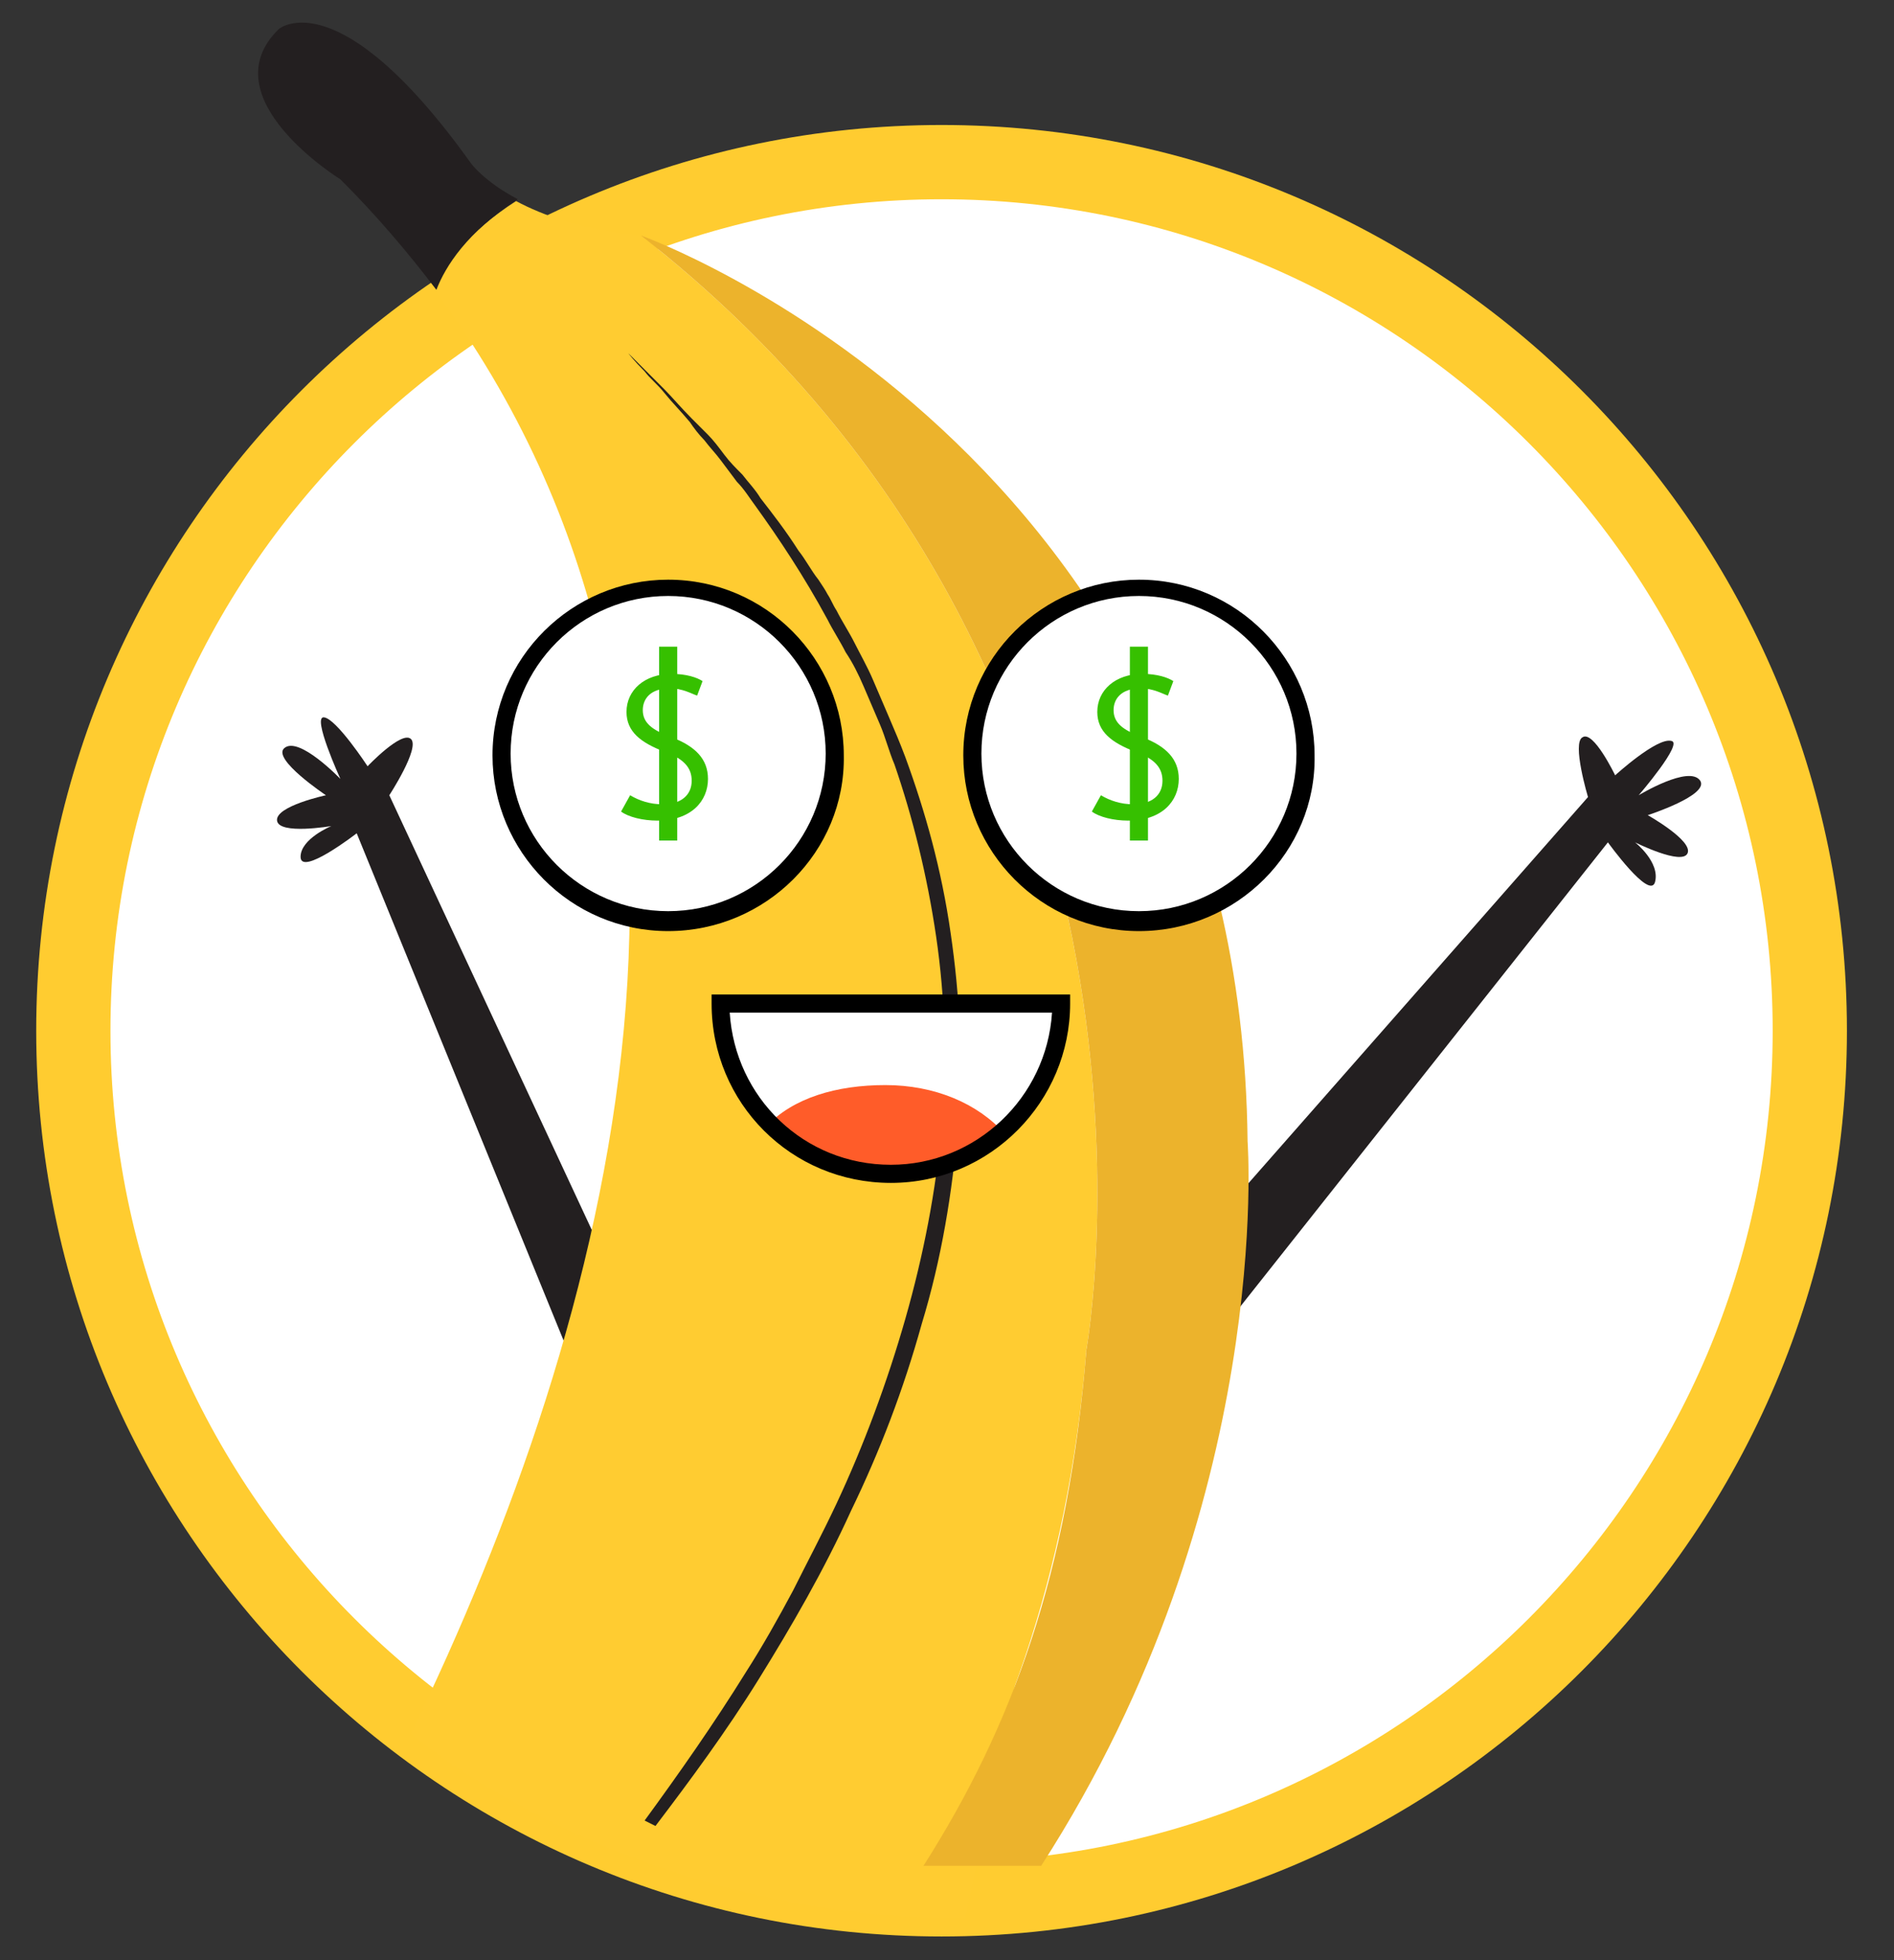 <?xml version="1.0" encoding="utf-8"?>
<!-- Generator: Adobe Illustrator 22.0.1, SVG Export Plug-In . SVG Version: 6.00 Build 0)  -->
<svg version="1.1" id="Layer_1" xmlns="http://www.w3.org/2000/svg" xmlns:xlink="http://www.w3.org/1999/xlink" x="0px" y="0px"
	 viewBox="0 0 104.6 108.2" style="enable-background:new 0 0 104.6 108.2;" xml:space="preserve">
<rect x="0" y="0" width="104.6" height="108.2" fill="#333333" stroke="none"/>
<style type="text/css">
	.st0{fill:#FFFFFF;}
	.st1{fill:#FFCC30;}
	.st2{fill-rule:evenodd;clip-rule:evenodd;fill:#231F20;}
	.st3{fill:#FFCC31;}
	.st4{fill:#231F20;}
	.st5{fill:#ECB32C;}
	.st6{fill:#78D0FF;}
	.st7{fill:#1C1D1A;}
	.st8{fill:#FF3529;}
	.st9{fill:#36C000;}
	.st10{fill:#FF5C29;}
	.st11{fill-rule:evenodd;clip-rule:evenodd;fill:#EA638D;}
	.st12{fill:#F8C80F;}
	.st13{fill:#010101;}
	.st14{clip-path:url(#SVGID_3_);}
	.st15{clip-path:url(#SVGID_4_);}
	.st16{fill:#FFB900;}
	.st17{fill:#B96D00;}
	.st18{fill:#FF7B00;}
	.st19{fill:#CBCBCB;}
	.st20{fill:#FF506F;}
	.st21{fill:#87F0FF;}
	.st22{fill:#020202;}
	.st23{clip-path:url(#SVGID_6_);}
	.st24{clip-path:url(#SVGID_8_);}
	.st25{clip-path:url(#SVGID_11_);}
	.st26{clip-path:url(#SVGID_12_);}
	.st27{clip-path:url(#SVGID_14_);}
	.st28{clip-path:url(#SVGID_16_);}
	.st29{clip-path:url(#SVGID_19_);}
	.st30{clip-path:url(#SVGID_20_);}
	.st31{clip-path:url(#SVGID_22_);}
	.st32{clip-path:url(#SVGID_24_);}
</style>
<g>
	<g>
		<g>
			<circle class="st0" cx="52" cy="56.9" r="48"/>
			<path class="st1" d="M52,106.9c-27.6,0-50-22.4-50-50s22.4-50,50-50c27.6,0,50,22.4,50,50S79.6,106.9,52,106.9z M52,11
				C26.7,11,6.1,31.6,6.1,56.9s20.6,45.9,45.9,45.9c25.3,0,45.9-20.6,45.9-45.9S77.3,11,52,11z"/>
		</g>
		<g>
			<g>
				<path class="st2" d="M61.4,73.9L87.7,44c0,0-0.9-3-0.3-3.3c0.6-0.4,1.8,2.1,1.8,2.1s2.3-2.1,3.1-1.9c0.7,0.1-1.8,3-1.8,3
					s2.8-1.7,3.4-0.8C94.4,43.9,91,45,91,45s2.5,1.4,2.2,2.1c-0.3,0.7-2.9-0.6-2.9-0.6s1.4,1.1,1.1,2.2c-0.3,1-2.6-2.2-2.6-2.2
					L66.3,74.9L61.4,73.9z"/>
			</g>
		</g>
		<g>
			<g>
				<path class="st2" d="M35.2,73.3L21.5,43.9c0,0,1.7-2.6,1.2-3.1c-0.5-0.5-2.4,1.5-2.4,1.5s-1.7-2.6-2.4-2.7
					c-0.7-0.1,0.9,3.4,0.9,3.4s-2.3-2.4-3.1-1.7C15,41.9,18,43.9,18,43.9s-2.8,0.6-2.7,1.4c0.1,0.8,3,0.3,3,0.3s-1.7,0.7-1.7,1.7
					c0,1.1,3.1-1.3,3.1-1.3l12.2,29.9C32.9,75.1,34.1,74.2,35.2,73.3"/>
			</g>
		</g>
		<g>
			<g>
				<path class="st3" d="M50.2,104.9c5-7.8,8.8-17.8,9.8-30.4"/>
			</g>
			<g>
				<path class="st3" d="M60,74.5c0,0,6.7-37-24.6-61.5c-3.2-0.3-5.4-1.1-6.9-1.9c-2.8,1.8-4,3.6-4.5,4.9
					c18.7,25.1,9.6,57.2-1.3,79.7c0,0,11.7,10.2,30.6,10.2"/>
			</g>
		</g>
		<g>
			<g>
				<path class="st4" d="M35.6,100.5C35.6,100.5,35.6,100.5,35.6,100.5c1.9-2.6,3.8-5.3,5.6-8.2c0.9-1.4,1.8-3,2.6-4.5
					c0.8-1.6,1.6-3.1,2.4-4.8c1.5-3.2,2.8-6.7,3.8-10.2c1-3.5,1.7-7.1,2-10.6c0.3-3.6,0.2-7.1-0.3-10.5c-0.5-3.4-1.3-6.6-2.3-9.5
					c-0.3-0.7-0.5-1.5-0.8-2.2c-0.3-0.7-0.6-1.4-0.9-2.1c-0.3-0.7-0.6-1.3-1-1.9c-0.3-0.6-0.7-1.2-1-1.8c-1.3-2.4-2.7-4.5-4-6.3
					c-0.3-0.4-0.6-0.9-1-1.3c-0.3-0.4-0.6-0.8-0.9-1.2c-0.3-0.4-0.6-0.7-0.9-1.1c-0.3-0.3-0.6-0.7-0.8-1c-0.5-0.6-1-1.1-1.4-1.6
					c-0.4-0.5-0.8-0.8-1.1-1.2c-0.6-0.6-0.9-1-0.9-1s0.3,0.3,0.9,0.9c0.3,0.3,0.7,0.7,1.1,1.1c0.4,0.4,0.9,1,1.5,1.6
					c0.3,0.3,0.6,0.6,0.9,0.9c0.3,0.3,0.6,0.7,0.9,1.1c0.3,0.4,0.6,0.7,1,1.1c0.3,0.4,0.7,0.8,1,1.3c0.7,0.9,1.4,1.8,2.1,2.9
					c0.4,0.5,0.7,1.1,1.1,1.6c0.2,0.3,0.4,0.6,0.5,0.8c0.2,0.3,0.3,0.6,0.5,0.9c0.3,0.6,0.7,1.2,1,1.8c0.3,0.6,0.7,1.3,1,2
					c0.3,0.7,0.6,1.4,0.9,2.1c0.3,0.7,0.6,1.4,0.9,2.2c1.1,3,2,6.2,2.5,9.7c0.5,3.4,0.7,7,0.4,10.7c-0.3,3.6-0.9,7.3-2,10.9
					c-1,3.6-2.3,7-3.9,10.3c-1.5,3.3-3.3,6.4-5.1,9.3c-1.8,2.9-3.8,5.6-5.7,8.1"/>
			</g>
		</g>
		<g>
			<g>
				<path class="st4" d="M28.6,11C26.7,10,26,9,26,9C18.7-1.2,15.4,1.6,15.4,1.6c-3.9,3.8,3.4,8.3,3.4,8.3c2,2,3.7,4,5.3,6.1
					C24.6,14.7,25.8,12.8,28.6,11"/>
			</g>
		</g>
		<g>
			<g>
				<path class="st5" d="M60,74.5c-1,12.4-4.1,20.8-9,28.5h6.5c12.9-20,11.4-40,11.4-40c-0.4-38.2-33.5-50-33.5-50
					C66.7,37.5,60,74.5,60,74.5z"/>
			</g>
		</g>
	</g>
	<g>
		<g>
			<g>
				<path class="st0" d="M27.7,41.6c0-5.1,4.1-9.2,9.2-9.2c5.1,0,9.2,4.1,9.2,9.2c0,5.1-4.1,9.2-9.2,9.2
					C31.9,50.9,27.7,46.7,27.7,41.6z"/>
			</g>
			<g>
				<path d="M36.9,51.4c-5.4,0-9.7-4.4-9.7-9.7c0-5.4,4.4-9.7,9.7-9.7c5.4,0,9.7,4.4,9.7,9.7C46.7,47,42.3,51.4,36.9,51.4z
					 M36.9,32.9c-4.8,0-8.7,3.9-8.7,8.7s3.9,8.7,8.7,8.7c4.8,0,8.7-3.9,8.7-8.7S41.7,32.9,36.9,32.9z"/>
			</g>
		</g>
		<g>
			<g>
				<path class="st0" d="M53.7,41.6c0-5.1,4.1-9.2,9.2-9.2c5.1,0,9.2,4.1,9.2,9.2c0,5.1-4.1,9.2-9.2,9.2
					C57.8,50.9,53.7,46.7,53.7,41.6z"/>
			</g>
			<g>
				<path d="M62.9,51.4c-5.4,0-9.7-4.4-9.7-9.7c0-5.4,4.4-9.7,9.7-9.7c5.4,0,9.7,4.4,9.7,9.7C72.7,47,68.3,51.4,62.9,51.4z
					 M62.9,32.9c-4.8,0-8.7,3.9-8.7,8.7s3.9,8.7,8.7,8.7c4.8,0,8.7-3.9,8.7-8.7S67.7,32.9,62.9,32.9z"/>
			</g>
		</g>
		<g>
			<g>
				<path class="st9" d="M34.8,43.9c0.5,0.3,1.1,0.5,1.8,0.5c1,0,1.6-0.5,1.6-1.3c0-0.7-0.4-1.2-1.5-1.6c-1.3-0.5-2.1-1.1-2.1-2.2
					c0-1.2,1-2.1,2.5-2.1c0.8,0,1.4,0.2,1.7,0.4l-0.3,0.8c-0.3-0.1-0.8-0.4-1.5-0.4c-1.1,0-1.5,0.6-1.5,1.2c0,0.7,0.5,1.1,1.6,1.5
					c1.3,0.5,2,1.2,2,2.3c0,1.2-0.9,2.3-2.8,2.3c-0.8,0-1.6-0.2-2-0.5L34.8,43.9z"/>
			</g>
		</g>
		<g>
			<g>
				<rect x="36.4" y="35.7" class="st9" width="1" height="10.7"/>
			</g>
		</g>
		<g>
			<g>
				<path class="st9" d="M60.8,43.9c0.5,0.3,1.1,0.5,1.8,0.5c1,0,1.6-0.5,1.6-1.3c0-0.7-0.4-1.2-1.5-1.6c-1.3-0.5-2.1-1.1-2.1-2.2
					c0-1.2,1-2.1,2.5-2.1c0.8,0,1.4,0.2,1.7,0.4l-0.3,0.8c-0.3-0.1-0.8-0.4-1.5-0.4c-1.1,0-1.5,0.6-1.5,1.2c0,0.7,0.5,1.1,1.6,1.5
					c1.3,0.5,2,1.2,2,2.3c0,1.2-0.9,2.3-2.8,2.3c-0.8,0-1.6-0.2-2-0.5L60.8,43.9z"/>
			</g>
		</g>
		<g>
			<g>
				<rect x="62.4" y="35.7" class="st9" width="1" height="10.7"/>
			</g>
		</g>
		<g>
			<g>
				<path class="st0" d="M39.5,55.5c0,5.2,4.2,9.4,9.4,9.4c5.2,0,9.4-4.2,9.4-9.4H39.5z"/>
			</g>
		</g>
		<g>
			<g>
				<path class="st10" d="M48.9,59.9c-2.7,0-5.1,0.7-6.6,2.3c1.5,1.6,3.8,3,6.6,3c2.7,0,5.1-1,6.6-2.6C54,60.9,51.6,59.9,48.9,59.9z
					"/>
			</g>
		</g>
		<g>
			<g>
				<path d="M49.2,65.3c-5.5,0-9.9-4.4-9.9-9.9v-0.5h19.8v0.5C59.1,60.8,54.7,65.3,49.2,65.3z M40.3,55.9c0.3,4.7,4.1,8.4,8.9,8.4
					c4.7,0,8.6-3.7,8.9-8.4H40.3z"/>
			</g>
		</g>
	</g>
</g>
</svg>
